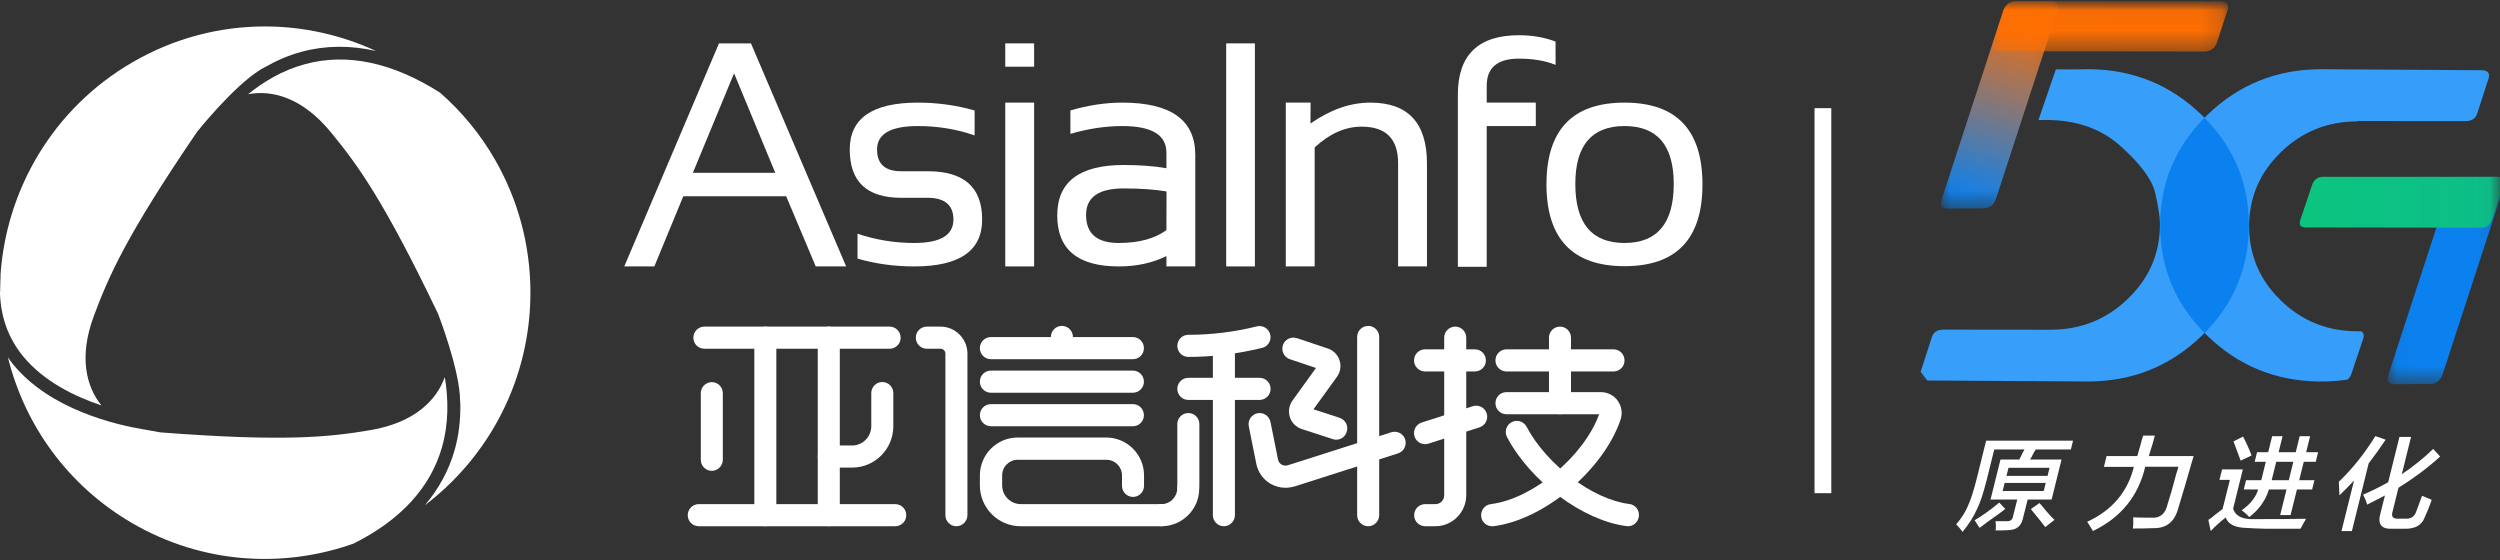 <?xml version="1.0" encoding="UTF-8"?>
<svg width="125px" height="28px" viewBox="0 0 125 28" version="1.1" xmlns="http://www.w3.org/2000/svg" xmlns:xlink="http://www.w3.org/1999/xlink">
    <rect x="0" y="0" width="125" height="28" fill="#333333" stroke="none"/>
    <!-- Generator: Sketch 55.2 (78181) - https://sketchapp.com -->
    <title>编组 13</title>
    <desc>Created with Sketch.</desc>
    <defs>
        <polygon id="path-1" points="-1.91846539e-13 27.947 124.966 27.947 124.966 9.9475983e-14 -1.91846539e-13 9.9475983e-14"></polygon>
        <polygon id="path-3" points="0.037 0.049 5.889 0.049 5.889 10.419 0.037 10.419"></polygon>
        <linearGradient x1="57.92%" y1="0%" x2="40.279%" y2="100%" id="linearGradient-5">
            <stop stop-color="#FF6D02" offset="0%"></stop>
            <stop stop-color="#0B81EF" offset="100%"></stop>
        </linearGradient>
        <polygon id="path-6" points="0.046 0.049 11.821 0.049 11.821 2.568 0.046 2.568"></polygon>
        <linearGradient x1="100%" y1="77.09%" x2="0%" y2="77.09%" id="linearGradient-8">
            <stop stop-color="#FF6E02" offset="0%"></stop>
            <stop stop-color="#FF6F02" offset="100%"></stop>
        </linearGradient>
        <polygon id="path-9" points="0 0.02 0.371 0.02 0.371 0.453 0 0.453"></polygon>
        <polygon id="path-11" points="0.043 0.04 5.895 0.04 5.895 10.41 0.043 10.41"></polygon>
        <linearGradient x1="0%" y1="50%" x2="100%" y2="50%" id="linearGradient-13">
            <stop stop-color="#0CC47E" offset="0%"></stop>
            <stop stop-color="#0CBE89" offset="100%"></stop>
        </linearGradient>
    </defs>
    <g id="切片业务SLA保障（改完）" stroke="none" stroke-width="1" fill="none" fill-rule="evenodd">
        <g id="切片业务SLA保障" transform="translate(-28, -11)">
            <g id="编组-13" transform="translate(28, 11)">
                <path d="M102.263,26.354 C102.125,26.167 101.91,25.903 101.622,25.554 C101.592,25.512 101.568,25.482 101.545,25.452 L101.976,25.152 C102.059,25.248 102.179,25.386 102.329,25.573 C102.502,25.771 102.634,25.915 102.724,25.993 L102.263,26.354 Z M100.233,24.148 L100.132,24.551 L102.185,24.551 L102.287,24.148 L100.233,24.148 Z M100.425,23.391 L100.323,23.794 L102.377,23.794 L102.478,23.391 L100.425,23.391 Z M98.976,26.39 C98.898,26.27 98.821,26.143 98.731,26.011 C99.102,25.795 99.515,25.506 99.964,25.128 L100.263,25.446 C100.066,25.609 99.761,25.825 99.359,26.107 C99.204,26.233 99.072,26.324 98.976,26.39 L98.976,26.39 Z M98.132,26.594 C98.042,26.474 97.935,26.348 97.809,26.215 C98.066,25.921 98.264,25.615 98.396,25.296 C98.539,24.99 98.689,24.521 98.845,23.896 L99.306,22.034 L103.652,22.034 L103.544,22.472 L101.79,22.472 C101.772,22.496 101.736,22.55 101.688,22.634 C101.61,22.797 101.545,22.911 101.503,22.977 L103.077,22.977 L102.58,24.978 L101.383,24.978 L101.131,25.981 C101.036,26.318 100.814,26.486 100.461,26.504 C100.335,26.516 100.108,26.522 99.779,26.522 C99.802,26.378 99.802,26.221 99.772,26.059 L100.329,26.059 C100.497,26.071 100.605,26.005 100.641,25.861 L100.862,24.978 L99.527,24.978 L100.024,22.977 L100.964,22.977 C101.012,22.899 101.078,22.76 101.161,22.574 C101.149,22.616 101.173,22.58 101.227,22.472 L99.713,22.472 L99.336,23.992 C99.174,24.635 99.018,25.122 98.851,25.452 C98.695,25.813 98.455,26.191 98.132,26.594 L98.132,26.594 Z" id="Fill-3" fill="#FFFFFF"></path>
                <path d="M104.646,26.552 C104.628,26.528 104.604,26.486 104.574,26.432 C104.472,26.258 104.4,26.143 104.358,26.089 C105.603,25.518 106.382,24.599 106.693,23.343 L105.196,23.343 L105.328,22.803 L106.867,22.803 C106.891,22.694 106.944,22.52 107.016,22.28 C107.07,22.052 107.118,21.889 107.16,21.781 L107.741,21.781 C107.687,22.009 107.591,22.328 107.459,22.743 C107.465,22.73 107.459,22.748 107.447,22.803 L109.68,22.803 C109.387,23.83 109.13,24.707 108.908,25.428 C108.728,26.095 108.315,26.42 107.669,26.408 C107.375,26.42 107.034,26.426 106.645,26.426 C106.663,26.306 106.669,26.143 106.663,25.945 C106.657,25.903 106.657,25.879 106.663,25.867 C106.873,25.879 107.184,25.885 107.597,25.885 C108.016,25.909 108.279,25.681 108.387,25.182 C108.483,24.9 108.627,24.401 108.818,23.68 C108.872,23.518 108.908,23.403 108.92,23.337 L107.262,23.337 C106.915,24.815 106.034,25.885 104.646,26.552" id="Fill-5" fill="#FFFFFF"></path>
                <path d="M113.584,24.01 L114.44,24.01 L114.667,23.091 L113.811,23.091 L113.584,24.01 Z M112.733,23.091 L112.853,22.61 L113.41,22.61 L113.608,21.811 L114.128,21.811 L113.931,22.61 L114.787,22.61 L114.984,21.811 L115.505,21.811 L115.308,22.61 L115.906,22.61 L115.787,23.091 L115.188,23.091 L114.96,24.01 L115.721,24.01 L115.607,24.473 L114.847,24.473 L114.529,25.753 L114.009,25.753 L114.326,24.473 L113.446,24.473 C113.284,25.008 112.961,25.47 112.464,25.855 C112.422,25.801 112.35,25.729 112.237,25.633 C112.171,25.579 112.123,25.536 112.087,25.512 C112.524,25.206 112.793,24.858 112.907,24.473 L112.189,24.473 L112.302,24.01 L113.063,24.01 L113.29,23.091 L112.733,23.091 Z M112.033,23.031 C111.979,22.887 111.895,22.67 111.794,22.388 C111.74,22.244 111.698,22.136 111.674,22.07 L112.153,21.829 C112.314,22.136 112.458,22.448 112.578,22.773 L112.033,23.031 Z M110.536,26.552 L110.417,25.993 C110.512,25.939 110.632,25.849 110.788,25.711 C110.949,25.591 111.063,25.506 111.129,25.452 L111.494,23.992 L110.973,23.992 L111.105,23.47 L112.141,23.47 L111.656,25.434 C111.758,25.771 112.057,25.939 112.542,25.957 C113.751,25.957 114.673,25.951 115.302,25.939 C115.278,25.993 115.23,26.071 115.164,26.179 C115.11,26.3 115.062,26.384 115.02,26.438 L113.302,26.438 C112.895,26.426 112.566,26.414 112.314,26.396 C111.746,26.384 111.405,26.209 111.285,25.873 C111.003,26.095 110.752,26.324 110.536,26.552 L110.536,26.552 Z" id="Fill-7" fill="#FFFFFF"></path>
                <path d="M118.355,25.23 C118.331,25.11 118.265,24.942 118.157,24.731 C118.618,24.533 119.037,24.323 119.409,24.112 L119.971,21.847 L120.552,21.847 L120.091,23.71 C120.648,23.337 121.175,22.917 121.659,22.448 L122.007,22.827 C121.372,23.403 120.678,23.92 119.923,24.389 L119.63,25.573 C119.552,25.825 119.642,25.945 119.899,25.933 L120.277,25.933 C120.54,25.945 120.714,25.837 120.797,25.615 C120.839,25.494 120.941,25.218 121.103,24.791 C121.151,24.803 121.234,24.839 121.354,24.894 C121.462,24.936 121.54,24.966 121.588,24.996 C121.456,25.356 121.336,25.657 121.222,25.897 C121.079,26.27 120.738,26.45 120.211,26.438 L119.612,26.438 C119.061,26.462 118.864,26.203 119.025,25.657 L119.247,24.773 C119.001,24.906 118.702,25.056 118.355,25.23 M116.972,24.767 L116.942,24.088 C117.625,23.434 118.229,22.676 118.768,21.805 L119.283,21.985 C119.007,22.4 118.72,22.791 118.433,23.169 L117.595,26.552 L117.074,26.552 L117.702,24.028 C117.631,24.106 117.511,24.227 117.355,24.389 C117.182,24.563 117.056,24.689 116.972,24.767" id="Fill-9" fill="#FFFFFF"></path>
                <g id="编组-6">
                    <mask id="mask-2" fill="white">
                        <use xlink:href="#path-1"></use>
                    </mask>
                    <g id="Clip-12"></g>
                    <g id="编组" mask="url(#mask-2)">
                        <g transform="translate(96, 0)">
                            <g id="编组" stroke-width="1" fill="none" transform="translate(1.015, 0.009)">
                                <mask id="mask-4" fill="white">
                                    <use xlink:href="#path-3"></use>
                                </mask>
                                <g id="Clip-2"></g>
                                <path d="M5.853,0.529 C5.956,0.209 5.84,0.049 5.504,0.049 L3.802,0.058 C3.466,0.06 3.246,0.221 3.143,0.541 L0.074,9.942 C-0.031,10.262 0.084,10.421 0.421,10.419 L2.122,10.41 C2.458,10.41 2.679,10.25 2.785,9.93 L5.853,0.529 Z" id="Fill-1" fill="url(#linearGradient-5)" mask="url(#mask-4)"></path>
                            </g>
                            <g id="编组" stroke-width="1" fill="none" transform="translate(3.582, 0.009)">
                                <mask id="mask-7" fill="white">
                                    <use xlink:href="#path-6"></use>
                                </mask>
                                <g id="Clip-4"></g>
                                <path d="M1.268,0.049 C0.922,0.049 0.698,0.204 0.597,0.515 L0.08,2.088 C-0.021,2.398 0.101,2.553 0.447,2.553 L10.598,2.568 C10.945,2.568 11.169,2.413 11.27,2.102 L11.786,0.529 C11.888,0.219 11.765,0.064 11.419,0.064 L1.268,0.049 Z" id="Fill-3" fill="url(#linearGradient-8)" mask="url(#mask-7)"></path>
                            </g>
                            <g id="编组" stroke-width="1" fill="none" transform="translate(0, 18.574)">
                                <mask id="mask-10" fill="white">
                                    <use xlink:href="#path-9"></use>
                                </mask>
                                <g id="Clip-6"></g>
                                <path d="M0.03,0.02 C-0.06,0.299 0.054,0.443 0.371,0.453 L0.03,0.02 Z" id="Fill-5" fill="#0299FF" mask="url(#mask-10)"></path>
                            </g>
                            <path d="M14.225,5.888 C14.179,5.841 14.132,5.795 14.085,5.749 C12.556,4.268 10.72,3.506 8.575,3.461 L8.482,3.461 L8.387,3.461 L8.273,3.461 L8.258,3.461 L8.142,3.464 C7.782,3.474 7.332,3.475 6.793,3.467 L5.921,6.006 C7.595,5.933 8.949,6.353 9.984,7.267 C11.016,8.181 11.61,8.981 11.765,9.667 C11.921,10.353 11.998,10.87 11.998,11.217 C11.998,11.566 11.966,11.904 11.903,12.229 C11.708,13.253 11.21,14.151 10.41,14.924 C9.354,15.952 8.078,16.473 6.584,16.486 L1.188,16.48 C0.875,16.478 0.677,16.603 0.594,16.853 L0.03,18.594 L0.37,19.025 L8.39,19.074 C10.614,19.074 12.514,18.312 14.088,16.787 C14.135,16.74 14.182,16.694 14.228,16.648 C15.706,15.15 16.445,13.356 16.445,11.266 C16.445,9.231 15.743,7.477 14.338,6.006 C14.3,5.966 14.263,5.926 14.225,5.888" id="Fill-7" fill="#379EFA"></path>
                            <g id="编组" stroke-width="1" fill="none" transform="translate(23.34, 8.8)">
                                <mask id="mask-12" fill="white">
                                    <use xlink:href="#path-11"></use>
                                </mask>
                                <g id="Clip-10"></g>
                                <path d="M5.859,0.521 C5.962,0.2 5.846,0.04 5.509,0.04 L3.808,0.049 C3.472,0.051 3.252,0.212 3.149,0.532 L0.08,9.933 C-0.025,10.253 0.09,10.412 0.427,10.41 L2.128,10.402 C2.464,10.402 2.685,10.242 2.79,9.922 L5.859,0.521 Z" id="Fill-9" fill="#0B81EF" mask="url(#mask-12)"></path>
                            </g>
                            <path d="M28.587,11.012 L29.172,9.271 C29.264,8.993 29.169,8.85 28.889,8.84 L20.158,8.84 C19.88,8.84 19.693,8.983 19.597,9.268 L19.015,11 C18.93,11.249 19.026,11.373 19.305,11.373 L28.041,11.385 C28.318,11.387 28.5,11.262 28.587,11.012" id="Fill-11" fill="url(#linearGradient-13)"></path>
                            <path d="M28.423,3.941 C28.513,3.664 28.399,3.52 28.083,3.511 L20.063,3.461 C17.838,3.461 15.939,4.224 14.365,5.749 C12.793,7.274 12.007,9.114 12.007,11.269 C12.007,13.305 12.71,15.058 14.114,16.529 C14.196,16.616 14.281,16.702 14.368,16.787 C15.896,18.267 17.733,19.03 19.878,19.074 L19.97,19.074 L20.066,19.074 L20.179,19.074 L20.194,19.074 L20.311,19.071 C20.671,19.062 21.023,19.032 21.367,18.982 C21.457,18.92 21.523,18.826 21.567,18.701 L22.152,16.96 C22.222,16.752 22.186,16.619 22.045,16.561 C21.987,16.563 21.928,16.564 21.869,16.564 C21.644,16.564 21.425,16.553 21.212,16.529 C19.996,16.398 18.942,15.898 18.048,15.029 C17.24,14.248 16.741,13.346 16.55,12.322 C16.486,12 16.454,11.665 16.454,11.318 C16.454,10.969 16.486,10.632 16.55,10.306 C16.745,9.283 17.242,8.384 18.042,7.611 C19.099,6.584 20.374,6.07 21.869,6.07 L21.869,6.05 L27.265,6.055 C27.577,6.057 27.775,5.933 27.859,5.682 L28.423,3.941 Z" id="Fill-13" fill="#369EFA"></path>
                            <path d="M14.338,6.006 C14.3,5.966 14.263,5.926 14.225,5.888 C12.746,7.386 12.007,9.179 12.007,11.269 C12.007,13.305 12.71,15.058 14.114,16.529 C14.152,16.57 14.19,16.609 14.228,16.648 C15.706,15.15 16.445,13.356 16.445,11.266 C16.445,9.231 15.743,7.477 14.338,6.006" id="Fill-15" fill="#0B81EF"></path>
                        </g>
                    </g>
                </g>
                <polygon id="Fill-11" fill="#FFFFFF" points="90.727 24.659 91.565 24.659 91.565 5.408 90.727 5.408"></polygon>
                <path d="M44.48,17.437 L35.219,17.437 C34.914,17.437 34.668,17.191 34.668,16.884 C34.668,16.578 34.914,16.331 35.219,16.331 L44.48,16.331 C44.786,16.331 45.031,16.578 45.031,16.884 C45.037,17.191 44.786,17.437 44.48,17.437" id="Fill-13" fill="#FFFFFF"></path>
                <path d="M56.645,17.96 L49.545,17.96 C49.24,17.96 48.994,17.713 48.994,17.407 C48.994,17.1 49.24,16.854 49.545,16.854 L56.645,16.854 C56.95,16.854 57.196,17.1 57.196,17.407 C57.196,17.713 56.95,17.96 56.645,17.96" id="Fill-14" fill="#FFFFFF"></path>
                <path d="M56.645,19.636 L49.545,19.636 C49.24,19.636 48.994,19.39 48.994,19.083 C48.994,18.777 49.24,18.53 49.545,18.53 L56.645,18.53 C56.95,18.53 57.196,18.777 57.196,19.083 C57.196,19.39 56.95,19.636 56.645,19.636" id="Fill-15" fill="#FFFFFF"></path>
                <path d="M80.675,18.573 L75.323,18.573 C75.018,18.573 74.772,18.326 74.772,18.02 C74.772,17.713 75.018,17.467 75.323,17.467 L80.675,17.467 C80.981,17.467 81.226,17.713 81.226,18.02 C81.232,18.326 80.981,18.573 80.675,18.573" id="Fill-16" fill="#FFFFFF"></path>
                <path d="M73.743,18.573 L71.252,18.573 C70.947,18.573 70.702,18.326 70.702,18.02 C70.702,17.713 70.947,17.467 71.252,17.467 L73.743,17.467 C74.048,17.467 74.294,17.713 74.294,18.02 C74.3,18.326 74.048,18.573 73.743,18.573" id="Fill-17" fill="#FFFFFF"></path>
                <path d="M59.417,17.845 C59.112,17.845 58.866,17.599 58.866,17.293 C58.866,16.986 59.112,16.74 59.417,16.74 C60.554,16.74 61.692,16.602 62.793,16.331 L62.847,16.319 C63.141,16.247 63.44,16.427 63.512,16.728 C63.584,17.022 63.404,17.323 63.105,17.395 L63.051,17.407 C61.865,17.695 60.644,17.845 59.417,17.845" id="Fill-18" fill="#FFFFFF"></path>
                <path d="M62.973,19.997 L59.417,19.997 C59.112,19.997 58.866,19.75 58.866,19.444 C58.866,19.137 59.112,18.891 59.417,18.891 L62.979,18.891 C63.284,18.891 63.53,19.137 63.53,19.444 C63.53,19.75 63.278,19.997 62.973,19.997" id="Fill-19" fill="#FFFFFF"></path>
                <path d="M56.645,21.312 L49.545,21.312 C49.24,21.312 48.994,21.066 48.994,20.76 C48.994,20.453 49.24,20.207 49.545,20.207 L56.645,20.207 C56.95,20.207 57.196,20.453 57.196,20.76 C57.196,21.066 56.95,21.312 56.645,21.312" id="Fill-20" fill="#FFFFFF"></path>
                <path d="M66.81,21.985 C66.756,21.985 66.697,21.979 66.637,21.955 L65.086,21.451 C64.805,21.361 64.583,21.138 64.494,20.856 C64.404,20.573 64.452,20.267 64.625,20.027 L65.799,18.398 L64.494,17.96 C64.206,17.863 64.05,17.551 64.146,17.257 C64.242,16.968 64.553,16.812 64.847,16.908 L66.391,17.425 C66.667,17.515 66.888,17.737 66.978,18.02 C67.068,18.296 67.02,18.609 66.846,18.843 L65.673,20.465 L66.984,20.892 C67.271,20.988 67.433,21.3 67.337,21.589 C67.259,21.841 67.044,21.985 66.81,21.985" id="Fill-21" fill="#FFFFFF"></path>
                <path d="M44.762,26.312 L34.938,26.312 C34.632,26.312 34.387,26.065 34.387,25.759 C34.387,25.452 34.632,25.206 34.938,25.206 L44.762,25.206 C45.067,25.206 45.313,25.452 45.313,25.759 C45.318,26.059 45.067,26.312 44.762,26.312" id="Fill-22" fill="#FFFFFF"></path>
                <path d="M41.439,26.312 C41.134,26.312 40.888,26.065 40.888,25.759 L40.888,16.884 C40.888,16.578 41.134,16.331 41.439,16.331 C41.745,16.331 41.99,16.578 41.99,16.884 L41.99,25.753 C41.99,26.059 41.745,26.312 41.439,26.312" id="Fill-23" fill="#FFFFFF"></path>
                <path d="M61.195,26.312 C60.89,26.312 60.644,26.065 60.644,25.759 L60.644,17.287 C60.644,16.98 60.89,16.734 61.195,16.734 C61.5,16.734 61.746,16.98 61.746,17.287 L61.746,25.753 C61.746,26.059 61.5,26.312 61.195,26.312" id="Fill-24" fill="#FFFFFF"></path>
                <path d="M71.773,26.312 L71.258,26.312 C70.953,26.312 70.708,26.065 70.708,25.759 C70.708,25.452 70.953,25.206 71.258,25.206 L71.773,25.206 C72.013,25.206 72.21,25.008 72.21,24.767 L72.21,16.884 C72.21,16.578 72.456,16.331 72.761,16.331 C73.066,16.331 73.312,16.578 73.312,16.884 L73.312,24.761 C73.312,25.615 72.617,26.312 71.773,26.312" id="Fill-25" fill="#FFFFFF"></path>
                <path d="M77.999,20.712 C77.694,20.712 77.449,20.465 77.449,20.159 L77.449,16.884 C77.449,16.578 77.694,16.331 77.999,16.331 C78.305,16.331 78.55,16.578 78.55,16.884 L78.55,20.159 C78.556,20.465 78.305,20.712 77.999,20.712" id="Fill-26" fill="#FFFFFF"></path>
                <path d="M68.409,26.312 C68.103,26.312 67.858,26.065 67.858,25.759 L67.858,16.848 C67.858,16.542 68.103,16.295 68.409,16.295 C68.714,16.295 68.96,16.542 68.96,16.848 L68.96,25.753 C68.96,26.059 68.714,26.312 68.409,26.312" id="Fill-27" fill="#FFFFFF"></path>
                <path d="M59.417,24.845 C59.112,24.845 58.866,24.599 58.866,24.293 L58.866,21.204 C58.866,20.898 59.112,20.652 59.417,20.652 C59.722,20.652 59.968,20.898 59.968,21.204 L59.968,24.293 C59.968,24.593 59.722,24.845 59.417,24.845" id="Fill-28" fill="#FFFFFF"></path>
                <path d="M38.266,26.312 C37.961,26.312 37.716,26.065 37.716,25.759 L37.716,16.884 C37.716,16.578 37.961,16.331 38.266,16.331 C38.572,16.331 38.817,16.578 38.817,16.884 L38.817,25.753 C38.817,26.059 38.572,26.312 38.266,26.312" id="Fill-29" fill="#FFFFFF"></path>
                <path d="M35.59,23.542 C35.285,23.542 35.04,23.295 35.04,22.989 L35.04,19.66 C35.04,19.354 35.285,19.107 35.59,19.107 C35.896,19.107 36.141,19.354 36.141,19.66 L36.141,22.989 C36.141,23.289 35.89,23.542 35.59,23.542" id="Fill-30" fill="#FFFFFF"></path>
                <path d="M42.607,23.379 L41.439,23.379 C41.134,23.379 40.888,23.133 40.888,22.827 C40.888,22.52 41.134,22.274 41.439,22.274 L42.607,22.274 C43.133,22.274 43.564,21.841 43.564,21.312 L43.564,19.654 C43.564,19.348 43.81,19.101 44.115,19.101 C44.421,19.101 44.666,19.348 44.666,19.654 L44.666,21.312 C44.666,22.454 43.744,23.379 42.607,23.379" id="Fill-31" fill="#FFFFFF"></path>
                <path d="M58.076,26.312 C57.771,26.312 57.525,26.065 57.525,25.759 C57.525,25.452 57.771,25.206 58.076,25.206 C58.507,25.206 58.86,24.851 58.86,24.419 C58.86,24.112 59.106,23.866 59.411,23.866 C59.716,23.866 59.962,24.112 59.962,24.419 C59.968,25.458 59.118,26.312 58.076,26.312" id="Fill-32" fill="#FFFFFF"></path>
                <path d="M47.821,26.312 C47.516,26.312 47.27,26.065 47.27,25.759 L47.27,17.683 C47.27,17.545 47.162,17.437 47.025,17.437 L46.342,17.437 C46.037,17.437 45.791,17.191 45.791,16.884 C45.791,16.578 46.037,16.331 46.342,16.331 L47.025,16.331 C47.767,16.331 48.372,16.938 48.372,17.683 L48.372,25.753 C48.372,26.059 48.12,26.312 47.821,26.312" id="Fill-33" fill="#FFFFFF"></path>
                <path d="M58.076,26.312 L51.03,26.312 C49.904,26.312 48.994,25.392 48.994,24.269 L48.994,23.77 C48.994,22.73 49.838,21.877 50.88,21.877 L55.316,21.877 C56.352,21.877 57.202,22.724 57.202,23.77 L57.202,24.293 C57.202,24.599 56.956,24.846 56.651,24.846 C56.346,24.846 56.1,24.599 56.1,24.293 L56.1,23.77 C56.1,23.337 55.753,22.989 55.322,22.989 L50.886,22.989 C50.455,22.989 50.108,23.337 50.108,23.77 L50.108,24.269 C50.108,24.785 50.527,25.206 51.042,25.206 L58.088,25.206 C58.393,25.206 58.639,25.452 58.639,25.759 C58.627,26.059 58.381,26.312 58.076,26.312" id="Fill-34" fill="#FFFFFF"></path>
                <path d="M53.095,17.821 C52.79,17.821 52.544,17.575 52.544,17.269 L52.544,16.848 C52.544,16.542 52.79,16.295 53.095,16.295 C53.4,16.295 53.646,16.542 53.646,16.848 L53.646,17.269 C53.646,17.575 53.4,17.821 53.095,17.821" id="Fill-35" fill="#FFFFFF"></path>
                <path d="M74.605,26.312 C74.329,26.312 74.09,26.107 74.06,25.825 C74.024,25.518 74.24,25.242 74.539,25.206 C76.64,24.948 79.191,22.821 79.957,20.712 L75.323,20.712 C75.018,20.712 74.773,20.465 74.773,20.159 C74.773,19.852 75.018,19.606 75.323,19.606 L80.047,19.606 C80.382,19.606 80.699,19.768 80.891,20.045 C81.082,20.315 81.136,20.663 81.029,20.982 C80.172,23.506 77.203,25.999 74.665,26.312 C74.653,26.306 74.629,26.312 74.605,26.312" id="Fill-36" fill="#FFFFFF"></path>
                <path d="M81.4,26.312 C81.376,26.312 81.352,26.312 81.334,26.306 C79.155,26.035 76.527,24.082 75.353,21.859 C75.21,21.589 75.311,21.252 75.581,21.108 C75.85,20.964 76.185,21.066 76.329,21.336 C77.335,23.241 79.64,24.978 81.466,25.2 C81.771,25.236 81.98,25.512 81.944,25.819 C81.909,26.101 81.675,26.312 81.4,26.312" id="Fill-37" fill="#FFFFFF"></path>
                <path d="M71.252,22.208 C71.019,22.208 70.803,22.057 70.726,21.823 C70.636,21.529 70.791,21.222 71.085,21.126 L73.641,20.309 C73.934,20.219 74.24,20.375 74.336,20.67 C74.425,20.964 74.27,21.27 73.976,21.367 L71.42,22.184 C71.366,22.196 71.312,22.208 71.252,22.208" id="Fill-38" fill="#FFFFFF"></path>
                <path d="M64.272,24.389 C64.009,24.389 63.751,24.317 63.518,24.185 C63.153,23.968 62.901,23.608 62.817,23.199 L62.44,21.318 C62.38,21.018 62.572,20.724 62.871,20.663 C63.171,20.603 63.458,20.796 63.524,21.096 L63.901,22.977 C63.931,23.121 64.027,23.199 64.08,23.229 C64.134,23.259 64.248,23.307 64.386,23.265 L69.564,21.613 C69.858,21.523 70.163,21.679 70.259,21.973 C70.348,22.268 70.193,22.574 69.899,22.67 L64.727,24.323 C64.571,24.365 64.422,24.389 64.272,24.389" id="Fill-39" fill="#FFFFFF"></path>
                <path d="M34.644,8.64 L34.644,8.64 L36.704,3.665 L38.763,8.64 L34.644,8.64 Z M35.949,2.169 L31.214,13.321 L32.717,13.321 L34.165,9.812 L39.308,9.812 L40.787,13.321 L42.307,13.321 L37.548,2.169 L35.949,2.169 Z" id="Fill-40" fill="#FFFFFF"></path>
                <path d="M46.384,8.562 L45.061,8.562 C44.253,8.562 43.852,8.202 43.852,7.475 C43.852,6.694 44.534,6.303 45.893,6.303 C46.875,6.303 47.821,6.453 48.731,6.772 L48.731,5.522 C47.821,5.264 46.875,5.131 45.893,5.131 C43.624,5.131 42.487,5.912 42.487,7.475 C42.487,9.085 43.343,9.89 45.061,9.89 L46.384,9.89 C47.24,9.89 47.671,10.257 47.671,10.978 C47.671,11.759 47.019,12.149 45.714,12.149 C44.732,12.149 43.786,11.993 42.876,11.687 L42.876,12.93 C43.786,13.195 44.732,13.321 45.714,13.321 C47.977,13.321 49.108,12.54 49.108,10.978 C49.108,9.367 48.204,8.562 46.384,8.562" id="Fill-41" fill="#FFFFFF"></path>
                <polygon id="Fill-42" fill="#FFFFFF" points="50.263 13.321 51.706 13.321 51.706 5.131 50.263 5.131"></polygon>
                <polygon id="Fill-43" fill="#FFFFFF" points="50.263 3.335 51.706 3.335 51.706 2.169 50.263 2.169"></polygon>
                <path d="M58.321,11.506 L58.321,11.506 C57.735,11.933 56.938,12.149 55.939,12.149 C54.849,12.149 54.304,11.687 54.304,10.743 C54.304,9.86 54.933,9.421 56.19,9.421 C57.04,9.421 57.753,9.476 58.327,9.572 L58.321,11.506 Z M56.112,5.131 C55.268,5.131 54.406,5.264 53.52,5.522 L53.52,6.694 C54.406,6.435 55.268,6.303 56.112,6.303 C57.585,6.303 58.321,6.742 58.321,7.637 L58.321,8.412 C57.711,8.304 56.998,8.25 56.184,8.25 C53.969,8.25 52.862,9.091 52.862,10.773 C52.862,12.468 53.885,13.321 55.939,13.321 C56.849,13.321 57.639,13.141 58.321,12.804 L58.321,13.321 L59.321,13.321 L59.764,13.321 L59.764,7.751 C59.764,6.003 58.549,5.131 56.112,5.131 L56.112,5.131 Z" id="Fill-44" fill="#FFFFFF"></path>
                <polygon id="Fill-45" fill="#FFFFFF" points="61.309 13.321 62.745 13.321 62.745 2.169 61.309 2.169"></polygon>
                <path d="M68.517,5.131 C67.517,5.131 66.517,5.48 65.523,6.177 L65.529,5.131 L64.29,5.131 L64.29,13.321 L65.733,13.321 L65.733,7.373 C66.475,6.682 67.259,6.333 68.085,6.333 C69.301,6.333 69.905,6.946 69.905,8.16 L69.905,13.321 L71.348,13.321 L71.348,8.178 C71.348,6.147 70.408,5.131 68.517,5.131" id="Fill-46" fill="#FFFFFF"></path>
                <path d="M74.336,4.284 C74.336,3.383 74.874,2.932 75.94,2.932 C76.646,2.932 77.263,3.034 77.778,3.245 L77.778,2.079 C77.227,1.869 76.616,1.761 75.952,1.761 C73.91,1.761 72.893,2.752 72.893,4.729 L72.893,13.339 L74.336,13.339 L74.336,6.303 L76.79,6.303 L76.79,5.131 L74.336,5.131 L74.336,4.284 Z" id="Fill-47" fill="#FFFFFF"></path>
                <path d="M81.226,12.149 L81.226,12.149 C79.586,12.149 78.766,11.164 78.766,9.199 C78.766,7.27 79.586,6.303 81.226,6.303 C82.86,6.303 83.687,7.264 83.687,9.199 C83.687,11.164 82.86,12.149 81.226,12.149 M81.226,5.131 C78.622,5.131 77.323,6.495 77.323,9.223 C77.329,11.945 78.634,13.309 81.226,13.309 C83.824,13.309 85.123,11.945 85.123,9.223 C85.123,6.495 83.824,5.131 81.226,5.131" id="Fill-48" fill="#FFFFFF"></path>
                <path d="M24.755,7.991 C25.88,9.95 26.521,12.215 26.521,14.631 C26.521,18.969 24.449,22.827 21.246,25.26 C21.935,24.443 22.438,23.53 22.725,22.526 C22.947,21.757 23.024,20.988 23.018,20.255 C23.018,20.255 23.006,20.135 23.006,20.069 C23.006,18.524 21.905,15.694 21.905,15.694 C19.199,10.046 17.9,8.262 16.541,6.609 C15.098,4.855 13.584,4.488 12.404,4.711 C13.182,4.08 14.134,3.509 15.248,3.209 C17.343,2.638 19.612,3.118 21.983,4.621 L21.983,4.615 C23.084,5.576 24.024,6.718 24.755,7.991" id="Fill-56" fill="#FFFFFF"></path>
                <path d="M22.24,18.855 C22.42,19.936 22.444,21.144 22.102,22.352 C21.528,24.371 20.043,25.993 17.684,27.177 C14.152,28.433 10.123,28.192 6.627,26.167 C3.382,24.287 1.233,21.246 0.395,17.864 C0.479,17.99 0.569,18.11 0.665,18.23 C2.508,20.471 5.753,21.234 7.214,21.475 C7.693,21.565 8.016,21.619 8.016,21.619 C14.236,22.094 16.427,21.859 18.534,21.505 C20.761,21.12 21.833,19.991 22.24,18.855" id="Fill-57" fill="#FFFFFF"></path>
                <path d="M0.275,14.565 L0.006,14.565 L0.006,14.559 L0.275,14.565 L0.006,14.559 L0.311,14.559 L0.006,14.559 L0.323,14.559 L0.006,14.559 C0.006,14.409 0.012,14.258 0.018,14.108 C0.024,14 0.024,13.886 0.03,13.772 L0.024,13.772 C0.305,9.488 2.646,5.42 6.627,3.112 C8.716,1.899 10.997,1.322 13.248,1.322 C15.164,1.322 17.062,1.748 18.798,2.548 C17.517,2.259 16.272,2.265 15.074,2.59 C14.392,2.776 13.775,3.052 13.212,3.377 C13.165,3.401 13.123,3.425 13.075,3.449 C13.051,3.461 13.021,3.485 12.997,3.497 C12.991,3.497 12.985,3.503 12.985,3.509 C11.656,4.332 9.854,6.591 9.854,6.591 C6.328,11.765 5.442,13.79 4.693,15.797 C3.921,17.87 4.328,19.348 5.071,20.273 C3.712,19.816 2.185,19.065 1.161,17.821 C0.425,16.926 0.036,15.863 5.98659024e-06,14.661 L5.98659024e-06,14.571 L0.275,14.565 Z" id="Fill-58" fill="#FFFFFF"></path>
            </g>
        </g>
    </g>
</svg>